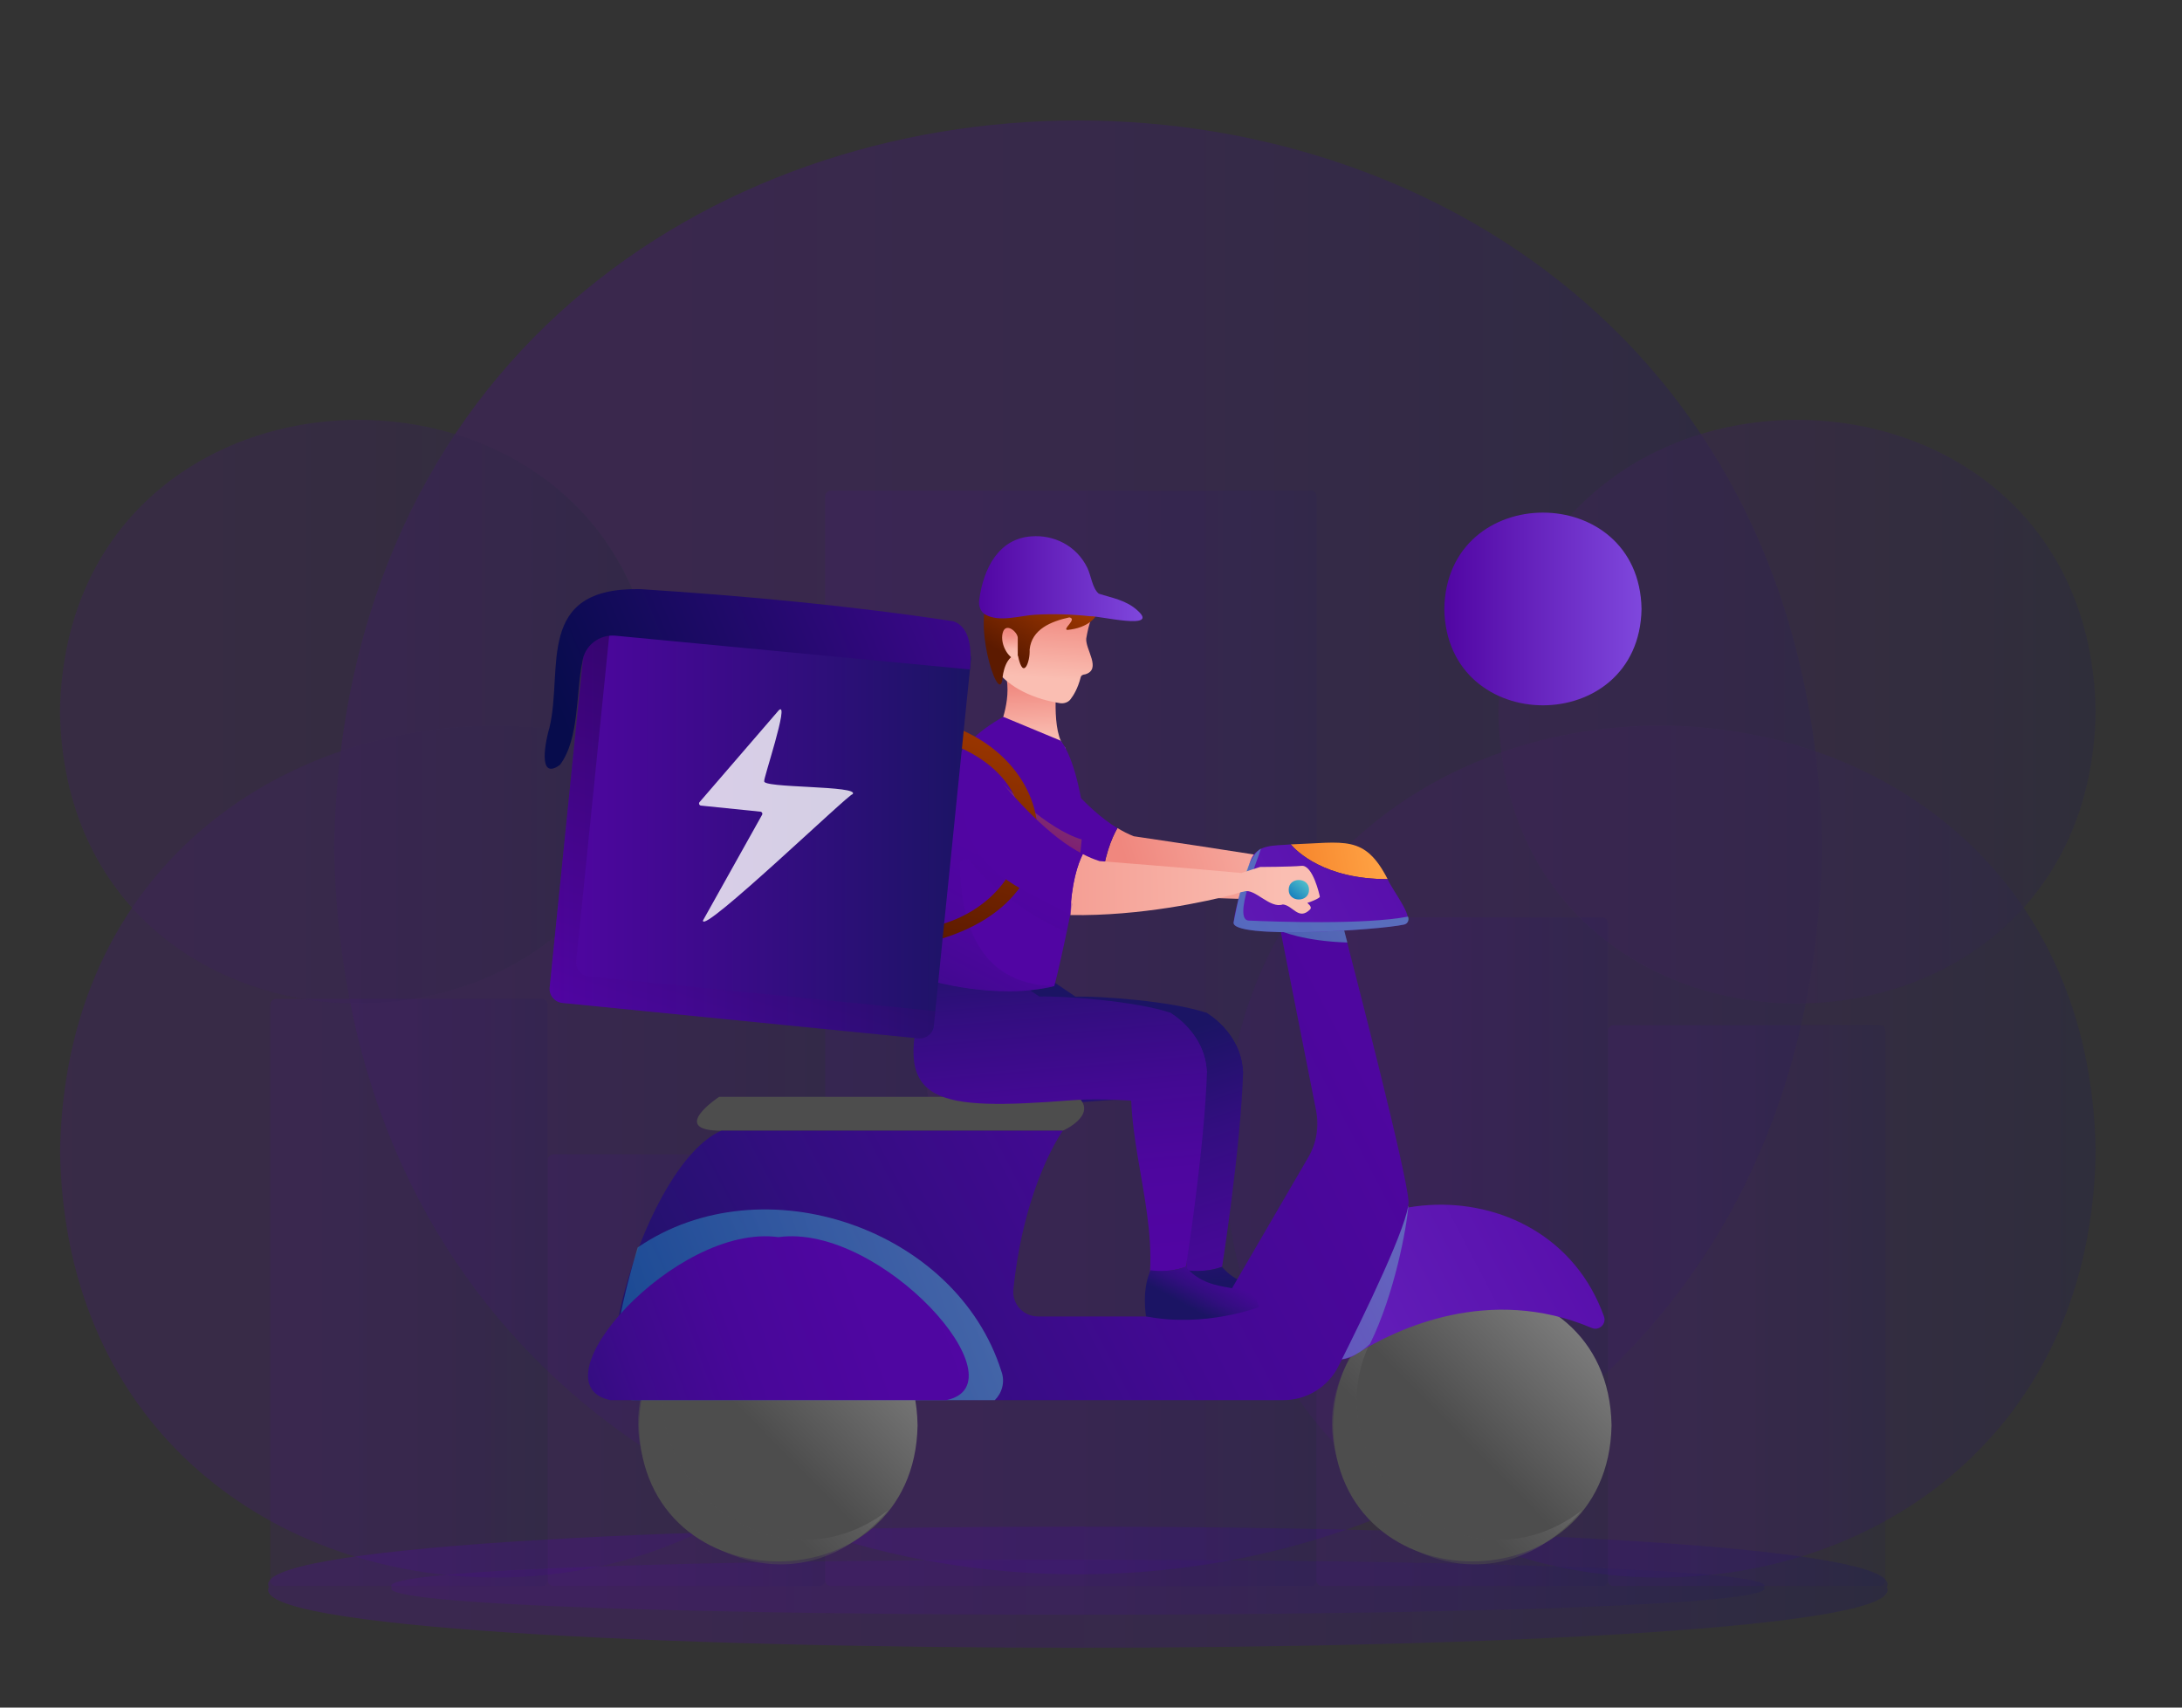 <?xml version="1.0" encoding="utf-8"?>
<!-- Generator: Adobe Illustrator 24.3.0, SVG Export Plug-In . SVG Version: 6.00 Build 0)  -->
<svg version="1.1" id="_x33_4" xmlns="http://www.w3.org/2000/svg" xmlns:xlink="http://www.w3.org/1999/xlink" x="0px" y="0px"
	 viewBox="0 0 2300 1800" style="enable-background:new 0 0 2300 1800;" xml:space="preserve">
<rect x="0" y="0" width="2300" height="1800" fill="#333333" stroke="none"/>
<style type="text/css">
	.st0{opacity:0.3;}
	.st1{opacity:0.8;fill:url(#SVGID_1_);}
	.st2{opacity:0.6;fill:url(#SVGID_2_);}
	.st3{opacity:0.6;fill:url(#SVGID_3_);}
	.st4{opacity:0.5;fill:url(#SVGID_4_);}
	.st5{opacity:0.5;fill:url(#SVGID_5_);}
	.st6{opacity:0.5;}
	.st7{opacity:0.5;fill:url(#SVGID_6_);}
	.st8{fill:url(#SVGID_7_);}
	.st9{opacity:0.1;fill:url(#SVGID_8_);}
	.st10{opacity:0.1;fill:url(#SVGID_9_);}
	.st11{opacity:0.1;fill:url(#SVGID_10_);}
	.st12{opacity:0.1;fill:url(#SVGID_11_);}
	.st13{opacity:0.1;fill:url(#SVGID_12_);}
	.st14{fill:url(#SVGID_13_);}
	.st15{fill:#5105A3;}
	.st16{fill:url(#SVGID_14_);}
	.st17{fill:url(#SVGID_15_);}
	.st18{fill:url(#SVGID_16_);}
	.st19{fill:url(#SVGID_17_);}
	.st20{fill:url(#SVGID_18_);}
	.st21{opacity:0.5;fill:url(#SVGID_19_);}
	.st22{fill:url(#SVGID_20_);}
	.st23{fill:#4D4D4D;}
	.st24{fill:url(#SVGID_21_);}
	.st25{fill:url(#SVGID_22_);}
	.st26{fill:url(#SVGID_23_);}
	.st27{opacity:0.5;fill:url(#SVGID_24_);}
	.st28{fill:url(#SVGID_25_);}
	.st29{fill:url(#SVGID_26_);}
	.st30{opacity:0.5;fill:url(#SVGID_27_);}
	.st31{opacity:0.5;fill:url(#SVGID_28_);}
	.st32{fill:url(#SVGID_29_);}
	.st33{opacity:0.5;fill:url(#SVGID_30_);}
	.st34{fill:url(#SVGID_31_);}
	.st35{fill:url(#SVGID_32_);}
	.st36{fill:url(#SVGID_33_);}
	.st37{fill:url(#SVGID_34_);}
	.st38{fill:url(#SVGID_35_);}
	.st39{fill:url(#SVGID_36_);}
	.st40{fill:url(#SVGID_37_);}
	.st41{opacity:0.5;fill:url(#SVGID_38_);}
	.st42{fill:url(#SVGID_39_);}
	.st43{fill:url(#SVGID_40_);}
	.st44{fill:url(#SVGID_41_);}
	.st45{fill:url(#SVGID_42_);}
	.st46{opacity:0.3;fill:url(#SVGID_43_);}
	.st47{opacity:0.3;fill:url(#SVGID_44_);}
	.st48{fill:url(#SVGID_45_);}
	.st49{opacity:0.3;fill:url(#SVGID_46_);}
	.st50{fill:url(#SVGID_47_);}
	.st51{fill:url(#SVGID_48_);}
	.st52{fill:url(#SVGID_49_);}
	.st53{opacity:0.3;fill:url(#SVGID_50_);}
	.st54{fill:url(#SVGID_51_);}
	.st55{opacity:0.8;fill:#FFFFFF;}
	.st56{fill:url(#SVGID_52_);}
</style>
<g>
	<g class="st0">
		<linearGradient id="SVGID_1_" gradientUnits="userSpaceOnUse" x1="352.113" y1="893.258" x2="1920.46" y2="893.258">
			<stop  offset="5.434346e-07" style="stop-color:#5105A3"/>
			<stop  offset="0.251" style="stop-color:#4E069F"/>
			<stop  offset="0.504" style="stop-color:#430993"/>
			<stop  offset="0.757" style="stop-color:#320E7F"/>
			<stop  offset="1" style="stop-color:#1B1464"/>
		</linearGradient>
		<path class="st1" d="M1920.5,893.3c-17.5,1021.8-1551,1021.6-1568.3,0C369.6-128.5,1903.1-128.4,1920.5,893.3z"/>
		<linearGradient id="SVGID_2_" gradientUnits="userSpaceOnUse" x1="63.255" y1="1213.887" x2="982.173" y2="1213.887">
			<stop  offset="5.434346e-07" style="stop-color:#5105A3"/>
			<stop  offset="0.251" style="stop-color:#4E069F"/>
			<stop  offset="0.504" style="stop-color:#430993"/>
			<stop  offset="0.757" style="stop-color:#320E7F"/>
			<stop  offset="1" style="stop-color:#1B1464"/>
		</linearGradient>
		<path class="st2" d="M982.2,1213.9c-10.3,598.7-908.8,598.6-918.9,0C73.5,615.2,972,615.3,982.2,1213.9z"/>
		<linearGradient id="SVGID_3_" gradientUnits="userSpaceOnUse" x1="1290.099" y1="1213.887" x2="2209.017" y2="1213.887">
			<stop  offset="5.434346e-07" style="stop-color:#5105A3"/>
			<stop  offset="0.251" style="stop-color:#4E069F"/>
			<stop  offset="0.504" style="stop-color:#430993"/>
			<stop  offset="0.757" style="stop-color:#320E7F"/>
			<stop  offset="1" style="stop-color:#1B1464"/>
		</linearGradient>
		<path class="st3" d="M1290.1,1213.9c10.3,598.7,908.8,598.6,918.9,0C2198.8,615.2,1300.3,615.3,1290.1,1213.9z"/>
		<linearGradient id="SVGID_4_" gradientUnits="userSpaceOnUse" x1="1579.435" y1="750.167" x2="2209.017" y2="750.167">
			<stop  offset="5.434346e-07" style="stop-color:#5105A3"/>
			<stop  offset="0.251" style="stop-color:#4E069F"/>
			<stop  offset="0.504" style="stop-color:#430993"/>
			<stop  offset="0.757" style="stop-color:#320E7F"/>
			<stop  offset="1" style="stop-color:#1B1464"/>
		</linearGradient>
		<path class="st4" d="M1579.4,750.2c7,410.2,622.6,410.1,629.6,0C2202,340,1586.4,340.1,1579.4,750.2z"/>
		<linearGradient id="SVGID_5_" gradientUnits="userSpaceOnUse" x1="63.255" y1="750.167" x2="692.837" y2="750.167">
			<stop  offset="5.434346e-07" style="stop-color:#5105A3"/>
			<stop  offset="0.251" style="stop-color:#4E069F"/>
			<stop  offset="0.504" style="stop-color:#430993"/>
			<stop  offset="0.757" style="stop-color:#320E7F"/>
			<stop  offset="1" style="stop-color:#1B1464"/>
		</linearGradient>
		<path class="st5" d="M692.8,750.2c-7,410.2-622.6,410.1-629.6,0C70.3,340,685.9,340.1,692.8,750.2z"/>
	</g>
	<g class="st6">
		<linearGradient id="SVGID_6_" gradientUnits="userSpaceOnUse" x1="282.601" y1="1673.048" x2="1989.67" y2="1673.048">
			<stop  offset="5.434346e-07" style="stop-color:#5105A3"/>
			<stop  offset="0.251" style="stop-color:#4E069F"/>
			<stop  offset="0.504" style="stop-color:#430993"/>
			<stop  offset="0.757" style="stop-color:#320E7F"/>
			<stop  offset="1" style="stop-color:#1B1464"/>
		</linearGradient>
		<path class="st7" d="M1988.9,1673.1c42.9,85.1-1748.5,85.1-1705.5,0C240.5,1588,2031.9,1588,1988.9,1673.1z"/>
		<g class="st6">
			<linearGradient id="SVGID_7_" gradientUnits="userSpaceOnUse" x1="412.345" y1="1673.049" x2="1859.927" y2="1673.049">
				<stop  offset="5.434346e-07" style="stop-color:#5105A3"/>
				<stop  offset="0.251" style="stop-color:#4E069F"/>
				<stop  offset="0.504" style="stop-color:#430993"/>
				<stop  offset="0.757" style="stop-color:#320E7F"/>
				<stop  offset="1" style="stop-color:#1B1464"/>
			</linearGradient>
			<path class="st8" d="M1859.2,1673.1c37.7,38.7-1484,38.7-1446.2,0C375.4,1634.4,1897,1634.4,1859.2,1673.1z"/>
		</g>
	</g>
</g>
<g>
	<linearGradient id="SVGID_8_" gradientUnits="userSpaceOnUse" x1="284.915" y1="1362.464" x2="577.357" y2="1362.464">
		<stop  offset="5.434346e-07" style="stop-color:#5105A3"/>
		<stop  offset="0.251" style="stop-color:#4E069F"/>
		<stop  offset="0.504" style="stop-color:#430993"/>
		<stop  offset="0.757" style="stop-color:#320E7F"/>
		<stop  offset="1" style="stop-color:#1B1464"/>
	</linearGradient>
	<path class="st9" d="M571.3,1053H290.9c-3.3,0-6,2.7-6,6v606.9c0,3.3,2.7,6,6,6h280.4c3.3,0,6-2.7,6-6V1059
		C577.4,1055.7,574.7,1053,571.3,1053z"/>
	<linearGradient id="SVGID_9_" gradientUnits="userSpaceOnUse" x1="577.357" y1="1444.389" x2="869.799" y2="1444.389">
		<stop  offset="5.434346e-07" style="stop-color:#5105A3"/>
		<stop  offset="0.251" style="stop-color:#4E069F"/>
		<stop  offset="0.504" style="stop-color:#430993"/>
		<stop  offset="0.757" style="stop-color:#320E7F"/>
		<stop  offset="1" style="stop-color:#1B1464"/>
	</linearGradient>
	<path class="st10" d="M863.8,1216.8H583.4c-3.3,0-6,2.7-6,6v443.1c0,3.3,2.7,6,6,6h280.4c3.3,0,6-2.7,6-6v-443.1
		C869.8,1219.5,867.1,1216.8,863.8,1216.8z"/>
	<linearGradient id="SVGID_10_" gradientUnits="userSpaceOnUse" x1="869.799" y1="1094.592" x2="1387.866" y2="1094.592">
		<stop  offset="5.434346e-07" style="stop-color:#5105A3"/>
		<stop  offset="0.251" style="stop-color:#4E069F"/>
		<stop  offset="0.504" style="stop-color:#430993"/>
		<stop  offset="0.757" style="stop-color:#320E7F"/>
		<stop  offset="1" style="stop-color:#1B1464"/>
	</linearGradient>
	<path class="st11" d="M1381.8,517.2h-506c-3.3,0-6,2.7-6,6v1142.7c0,3.3,2.7,6,6,6h506c3.3,0,6-2.7,6-6V523.3
		C1387.9,519.9,1385.2,517.2,1381.8,517.2z"/>
	<linearGradient id="SVGID_11_" gradientUnits="userSpaceOnUse" x1="1387.587" y1="1319.553" x2="1694.915" y2="1319.553">
		<stop  offset="5.434346e-07" style="stop-color:#5105A3"/>
		<stop  offset="0.251" style="stop-color:#4E069F"/>
		<stop  offset="0.504" style="stop-color:#430993"/>
		<stop  offset="0.757" style="stop-color:#320E7F"/>
		<stop  offset="1" style="stop-color:#1B1464"/>
	</linearGradient>
	<path class="st12" d="M1688.9,967.1h-295.3c-3.3,0-6,2.7-6,6v692.8c0,3.3,2.7,6,6,6h295.3c3.3,0,6-2.7,6-6V973.2
		C1694.9,969.8,1692.2,967.1,1688.9,967.1z"/>
	<linearGradient id="SVGID_12_" gradientUnits="userSpaceOnUse" x1="1694.915" y1="1376.323" x2="1987.357" y2="1376.323">
		<stop  offset="5.434346e-07" style="stop-color:#5105A3"/>
		<stop  offset="0.251" style="stop-color:#4E069F"/>
		<stop  offset="0.504" style="stop-color:#430993"/>
		<stop  offset="0.757" style="stop-color:#320E7F"/>
		<stop  offset="1" style="stop-color:#1B1464"/>
	</linearGradient>
	<path class="st13" d="M1981.3,1080.7h-280.4c-3.3,0-6,2.7-6,6v579.2c0,3.3,2.7,6,6,6h280.4c3.3,0,6-2.7,6-6v-579.2
		C1987.4,1083.4,1984.7,1080.7,1981.3,1080.7z"/>
</g>
<linearGradient id="SVGID_13_" gradientUnits="userSpaceOnUse" x1="1194.359" y1="932.936" x2="1402.802" y2="867.728">
	<stop  offset="0" style="stop-color:#F0877E"/>
	<stop  offset="1" style="stop-color:#FABEB2"/>
</linearGradient>
<path class="st14" d="M1366.7,908.2c-51.5-9.1-171.7-26.7-171.7-26.7c-5.8-2.3-11.5-5.2-17.1-8.6c-6,10.3-14.3,30-17.6,63.2
	c10.9,9.2,25.6,8.1,39.3,7.9c55.1-0.8,109.9,7.8,164.9,0.8C1361.1,932.5,1362.9,920.3,1366.7,908.2z"/>
<path class="st15" d="M1085.4,775.7c-29.7,1.8-39.1,53.3-17.3,87.4c19.6,35.1,60.4,51.3,92.1,73.1c3.3-33.3,11.6-52.9,17.6-63.2
	C1142.8,851.7,1112,810.9,1085.4,775.7z"/>
<linearGradient id="SVGID_14_" gradientUnits="userSpaceOnUse" x1="5506.703" y1="719.458" x2="5509.799" y2="779.531" gradientTransform="matrix(1 0 0 1 -4422.22 0)">
	<stop  offset="0" style="stop-color:#F0877E"/>
	<stop  offset="1" style="stop-color:#FABEB2"/>
</linearGradient>
<path class="st16" d="M1114.3,715.2c0,0-7.3,57.8,9,73.6c0,0-36.9,34.6-71.4-18.2c0,0,15.2-31,8.3-59.4L1114.3,715.2z"/>
<g>
	<linearGradient id="SVGID_15_" gradientUnits="userSpaceOnUse" x1="1282.837" y1="1529.742" x2="1146.961" y2="1119.621">
		<stop  offset="5.434346e-07" style="stop-color:#5105A3"/>
		<stop  offset="0.251" style="stop-color:#4E069F"/>
		<stop  offset="0.504" style="stop-color:#430993"/>
		<stop  offset="0.757" style="stop-color:#320E7F"/>
		<stop  offset="1" style="stop-color:#1B1464"/>
	</linearGradient>
	<path class="st17" d="M1261.5,1168.7c1.8-4.8-13.6-7.2-30.8-8.5c-43.8-2.6-53.8-1-89.3,1.5c-47.6,2.3-114.4,7.4-151.6-28.3
		c-18.5-26.3,23.8-100.9,23.8-100.9l53.6-26.8l7.5,9.7l2.9-2.8c7.3,4.9,47.9,32.4,56,38c25.2-0.9,102.1,4.8,137.6,16.9
		c1.2,0.7,36.8,21.1,38.9,61.8l-49.4,41.9C1261.2,1169.5,1261.5,1168.7,1261.5,1168.7z"/>
	<linearGradient id="SVGID_16_" gradientUnits="userSpaceOnUse" x1="1369.494" y1="1500.315" x2="1233.908" y2="1091.067">
		<stop  offset="5.434346e-07" style="stop-color:#5105A3"/>
		<stop  offset="0.251" style="stop-color:#4E069F"/>
		<stop  offset="0.504" style="stop-color:#430993"/>
		<stop  offset="0.757" style="stop-color:#320E7F"/>
		<stop  offset="1" style="stop-color:#1B1464"/>
	</linearGradient>
	<path class="st18" d="M1310.4,1128.9c-2.6,82.3-22.5,209-22.3,206.5c-20.2,6.8-37.8,5.1-37.8,5.1c4.7-80.1-34.1-161.4-14.5-240.1
		c0,0,18.1-16.9,35.4-33.1c1.2,0.7,36.8,21.1,38.9,61.8L1310.4,1128.9z"/>
	<linearGradient id="SVGID_17_" gradientUnits="userSpaceOnUse" x1="1271.1" y1="1060.595" x2="1302.219" y2="1350.621">
		<stop  offset="5.434346e-07" style="stop-color:#5105A3"/>
		<stop  offset="0.251" style="stop-color:#4E069F"/>
		<stop  offset="0.504" style="stop-color:#430993"/>
		<stop  offset="0.757" style="stop-color:#320E7F"/>
		<stop  offset="1" style="stop-color:#1B1464"/>
	</linearGradient>
	<path class="st19" d="M1251,1339c0,0,19.2,3.1,37.1-3.6c28.3,33.5,72.2,11.8,77.1,42.4c0,0-57,22.1-119,9.8
		C1246.3,1387.5,1241.1,1360.6,1251,1339z"/>
</g>
<g>
	<linearGradient id="SVGID_18_" gradientUnits="userSpaceOnUse" x1="1799.402" y1="1257.799" x2="1539.62" y2="1514.559">
		<stop  offset="0" style="stop-color:#B3B3B3"/>
		<stop  offset="1" style="stop-color:#4D4D4D"/>
	</linearGradient>
	<path class="st20" d="M1698.7,1502.4c-3.3,191.3-290.4,191.3-293.6,0C1408.3,1311.2,1695.4,1311.2,1698.7,1502.4z"/>
	<linearGradient id="SVGID_19_" gradientUnits="userSpaceOnUse" x1="1645.403" y1="1410.043" x2="1500.819" y2="1552.945">
		<stop  offset="0" style="stop-color:#B3B3B3"/>
		<stop  offset="1" style="stop-color:#4D4D4D"/>
	</linearGradient>
	<path class="st21" d="M1667.8,1591.8c-140.4,164.5-372.5-63.6-206-204.2C1357.1,1522.1,1533.8,1695,1667.8,1591.8z"/>
</g>
<linearGradient id="SVGID_20_" gradientUnits="userSpaceOnUse" x1="1205.106" y1="945.49" x2="1456.93" y2="900.252">
	<stop  offset="0" style="stop-color:#E75100"/>
	<stop  offset="1" style="stop-color:#FFA345"/>
</linearGradient>
<path class="st22" d="M1462.7,926.7c-66.7,0.3-96.1-29.6-102.1-36.6C1417.3,888.2,1438.3,879.4,1462.7,926.7z"/>
<path class="st23" d="M1120.3,1191.9c0,0,37.1-16.3,16-35.7H758c0,0-54.1,35.7,2.4,35.7H1120.3z"/>
<g>
	<linearGradient id="SVGID_21_" gradientUnits="userSpaceOnUse" x1="1822.278" y1="1206.973" x2="779.437" y2="1752.145">
		<stop  offset="2.663895e-07" style="stop-color:#5105A3"/>
		<stop  offset="1" style="stop-color:#7F47DD"/>
	</linearGradient>
	<path class="st24" d="M1677.8,1399.8c-108.2-45.8-205.9,1.2-246.8,26.6c-26.7,20.1-67.7-7.7-93.2-17
		c38.6-173.9,292.6-189.8,352.9-21.8C1693.6,1395.6,1685.6,1403.2,1677.8,1399.8z"/>
</g>
<g class="st6">
	<linearGradient id="SVGID_22_" gradientUnits="userSpaceOnUse" x1="1612.238" y1="1259.523" x2="988.934" y2="1585.371">
		<stop  offset="0" style="stop-color:#6DDDD0"/>
		<stop  offset="1" style="stop-color:#5105A3"/>
	</linearGradient>
	<path class="st25" d="M1484.5,1271.3c-1.6,21.7-14.2,92-40.4,145.3c-36.1,34.6-68.9,7-106.3-7.1
		C1358.4,1334.7,1400.6,1273.1,1484.5,1271.3z"/>
</g>
<linearGradient id="SVGID_23_" gradientUnits="userSpaceOnUse" x1="1708.77" y1="997.095" x2="671.538" y2="1539.335">
	<stop  offset="5.434346e-07" style="stop-color:#5105A3"/>
	<stop  offset="0.251" style="stop-color:#4E069F"/>
	<stop  offset="0.504" style="stop-color:#430993"/>
	<stop  offset="0.757" style="stop-color:#320E7F"/>
	<stop  offset="1" style="stop-color:#1B1464"/>
</linearGradient>
<path class="st26" d="M1410.7,1440.4c-10.9,21.7-33.3,35.5-57.8,35.5H669.6c-59.9,0,10.5-249.1,90.7-284h360
	c0,0-40.6,55.6-52.1,167.3c-1.6,15.2,10.4,28.5,25.9,28.5h162.3c15.4,0,29.7-8.2,37.4-21.4l85.3-146.5c8.6-14.8,11.5-32.2,8.2-49
	c-2.1-10.2-40.8-206.5-41.6-210.4h65.8c18.7,72.3,71.4,276,73.2,305.9C1485.7,1288.1,1437.8,1386.6,1410.7,1440.4z"/>
<linearGradient id="SVGID_24_" gradientUnits="userSpaceOnUse" x1="1480.146" y1="937.532" x2="1079.389" y2="1147.038">
	<stop  offset="0" style="stop-color:#6DDDD0"/>
	<stop  offset="1" style="stop-color:#0068B9"/>
</linearGradient>
<path class="st27" d="M1420.2,993.5c-45.8-1.3-70.2-12.1-70.2-12.1l39.2-20.9h22.5C1411.6,960.5,1414.9,973.2,1420.2,993.5z"/>
<linearGradient id="SVGID_25_" gradientUnits="userSpaceOnUse" x1="1619.285" y1="822.57" x2="578.063" y2="1366.896">
	<stop  offset="0" style="stop-color:#5105A3"/>
	<stop  offset="1" style="stop-color:#7F47DD"/>
</linearGradient>
<path class="st28" d="M1480.1,974.6c-27.1,6-182.2,15.8-179.8-2.3c2.1-18.1,11.6-47.4,17.7-64.7c6.5-18.3,25.4-15.9,42.5-17.5
	c6,7,35.5,36.8,102.1,36.6C1468.9,940.6,1494,970.9,1480.1,974.6z"/>
<g>
	<linearGradient id="SVGID_26_" gradientUnits="userSpaceOnUse" x1="1067.968" y1="1257.799" x2="808.186" y2="1514.56">
		<stop  offset="0" style="stop-color:#B3B3B3"/>
		<stop  offset="1" style="stop-color:#4D4D4D"/>
	</linearGradient>
	<path class="st29" d="M967.2,1502.4c-3.3,191.3-290.4,191.3-293.6,0C676.9,1311.2,964,1311.2,967.2,1502.4z"/>
	<linearGradient id="SVGID_27_" gradientUnits="userSpaceOnUse" x1="913.969" y1="1410.043" x2="769.385" y2="1552.945">
		<stop  offset="0" style="stop-color:#B3B3B3"/>
		<stop  offset="1" style="stop-color:#4D4D4D"/>
	</linearGradient>
	<path class="st30" d="M936.4,1591.8c-140.4,164.5-372.5-63.6-206-204.2C625.7,1522.1,802.3,1695,936.4,1591.8z"/>
</g>
<linearGradient id="SVGID_28_" gradientUnits="userSpaceOnUse" x1="1199.331" y1="1269.295" x2="539.436" y2="1507.59">
	<stop  offset="0" style="stop-color:#6DDDD0"/>
	<stop  offset="1" style="stop-color:#0068B9"/>
</linearGradient>
<path class="st31" d="M1048.6,1475.9h-379c-43.6,3.3-11.2-114.1,2.5-160.9c132.5-90.6,336.4-19.5,383.5,130.7
	C1059.6,1456.9,1056.2,1468.4,1048.6,1475.9z"/>
<linearGradient id="SVGID_29_" gradientUnits="userSpaceOnUse" x1="1170.505" y1="1288.775" x2="518.459" y2="1524.236">
	<stop  offset="0" style="stop-color:#5105A3"/>
	<stop  offset="0.392" style="stop-color:#4F06A1"/>
	<stop  offset="0.596" style="stop-color:#480799"/>
	<stop  offset="0.757" style="stop-color:#3D0B8B"/>
	<stop  offset="0.894" style="stop-color:#2D0F79"/>
	<stop  offset="1" style="stop-color:#1B1464"/>
</linearGradient>
<path class="st32" d="M997.5,1475.9H643.4c-82.3-16.9,68.6-186.7,177.1-171.8C928.4,1289.1,1080,1458.8,997.5,1475.9z"/>
<linearGradient id="SVGID_30_" gradientUnits="userSpaceOnUse" x1="1618.018" y1="823.174" x2="580.936" y2="1365.335">
	<stop  offset="0" style="stop-color:#6DDDD0"/>
	<stop  offset="1" style="stop-color:#0068B9"/>
</linearGradient>
<path class="st33" d="M1480.1,974.6c-27.1,6-182.2,15.8-179.8-2.3c4.4-19.4,11.4-67.1,28.9-77.8c-2.8,10.1-30.7,76-12.6,75.9
	c26.7,1.2,122.3,4.6,167.6-4.2C1485.8,969.7,1483.9,973.7,1480.1,974.6z"/>
<linearGradient id="SVGID_31_" gradientUnits="userSpaceOnUse" x1="1253.412" y1="1138.045" x2="1248.823" y2="1130.73">
	<stop  offset="0" style="stop-color:#E7659D"/>
	<stop  offset="1" style="stop-color:#6300B9"/>
</linearGradient>
<path class="st34" d="M1249.5,1135.1c0.1-2,0.1-4-0.1-6l0.3-0.3C1249.7,1130.9,1249.6,1133,1249.5,1135.1z"/>
<g>
	<linearGradient id="SVGID_32_" gradientUnits="userSpaceOnUse" x1="1136.123" y1="1333.384" x2="1104.595" y2="974.955">
		<stop  offset="5.434346e-07" style="stop-color:#5105A3"/>
		<stop  offset="0.251" style="stop-color:#4E069F"/>
		<stop  offset="0.504" style="stop-color:#430993"/>
		<stop  offset="0.757" style="stop-color:#320E7F"/>
		<stop  offset="1" style="stop-color:#1B1464"/>
	</linearGradient>
	<path class="st35" d="M1223.4,1168.7c1.8-4.8-13.6-7.2-30.8-8.5c-43.8-2.6-53.8-1-89.3,1.5c-129.3,8.3-165.7-5.8-124-128.4
		l49.8-27.7l7.5,9.7l2.9-2.8c7.3,4.9,47.9,32.4,56,38c25.2-0.9,102.1,4.8,137.6,16.9c1.2,0.7,36.8,21.1,38.9,61.8l-49.4,41.9
		C1223.1,1169.5,1223.4,1168.7,1223.4,1168.7z"/>
	<linearGradient id="SVGID_33_" gradientUnits="userSpaceOnUse" x1="1247.868" y1="1323.432" x2="1216.365" y2="965.3">
		<stop  offset="5.434346e-07" style="stop-color:#5105A3"/>
		<stop  offset="0.251" style="stop-color:#4E069F"/>
		<stop  offset="0.504" style="stop-color:#430993"/>
		<stop  offset="0.757" style="stop-color:#320E7F"/>
		<stop  offset="1" style="stop-color:#1B1464"/>
	</linearGradient>
	<path class="st36" d="M1272.3,1128.9c-2.6,82.3-22.5,209-22.3,206.5c-20.2,6.8-37.8,5.1-37.8,5.1c4.7-80.1-34.1-161.4-14.5-240.1
		c0,0,18.1-16.9,35.4-33.1c1.2,0.7,36.8,21.1,38.9,61.8L1272.3,1128.9z"/>
	
		<linearGradient id="SVGID_34_" gradientUnits="userSpaceOnUse" x1="5012.174" y1="1309.41" x2="4973.194" y2="1380.374" gradientTransform="matrix(1 0 0 1 -3715.355 0)">
		<stop  offset="5.434346e-07" style="stop-color:#5105A3"/>
		<stop  offset="0.251" style="stop-color:#4E069F"/>
		<stop  offset="0.504" style="stop-color:#430993"/>
		<stop  offset="0.757" style="stop-color:#320E7F"/>
		<stop  offset="1" style="stop-color:#1B1464"/>
	</linearGradient>
	<path class="st37" d="M1212.8,1339c0,0,19.2,3.1,37.1-3.6c28.3,33.5,72.2,11.8,77.1,42.4c0,0-57,22.1-119,9.8
		C1208.1,1387.5,1203,1360.6,1212.8,1339z"/>
</g>
<path class="st15" d="M1140.2,884.9c-2.2,37.6-22.1,129.8-28.9,154.6c-61.7,15.1-132-6.3-132-6.3c35.1-123.7-33.8-214.5,78.2-277.6
	l60.4,25.1c0,0,12.9,12.8,21.9,62.6C1141.8,853.8,1141.6,868.3,1140.2,884.9z"/>
<g>
	
		<linearGradient id="SVGID_35_" gradientUnits="userSpaceOnUse" x1="1186.021" y1="650.807" x2="1190.266" y2="733.156" gradientTransform="matrix(0.993 0.122 -0.109 0.892 -5.721 -84.81)">
		<stop  offset="0" style="stop-color:#F0877E"/>
		<stop  offset="1" style="stop-color:#FABEB2"/>
	</linearGradient>
	<path class="st38" d="M1047.4,642.5c0,0-11.3,43.9,0.9,61.5c11.5,16.5,33.8,31.5,68.8,37.2c4.3,0.7,8.7-0.8,11.1-3.8
		c3.4-4.3,7.9-11.7,10.9-23.3c0.6-2.4,2.4-3,4.9-3.3c17.5-5.3-0.1-26.3,1-37.8c1-5.8,3-16,5.9-22
		C1155.2,642.3,1080.3,608.5,1047.4,642.5z"/>
	<linearGradient id="SVGID_36_" gradientUnits="userSpaceOnUse" x1="1067.643" y1="694.374" x2="1124.73" y2="593.175">
		<stop  offset="0" style="stop-color:#5C1A00"/>
		<stop  offset="1" style="stop-color:#B94300"/>
	</linearGradient>
	<path class="st39" d="M1069.5,690.3c1.6-0.7,3.5,0.2,3.8,1.9c5.3,25.4,12.7,5.1,12-7.4c2.1-21.5,22.6-29.8,41.9-34
		c8.9,1.7-8.2,12.8-1.9,13.2c42.5-4.1,46.1-44.8,1.2-50.4c-28.3-6.8-58.1-4.3-82.1,12.2c-20.4,26.9,7,114.5,11.9,92.1
		C1056.7,716,1057.5,695.7,1069.5,690.3z"/>
	<g>
		<linearGradient id="SVGID_37_" gradientUnits="userSpaceOnUse" x1="1064.164" y1="665.419" x2="1065.359" y2="688.597">
			<stop  offset="0" style="stop-color:#F0877E"/>
			<stop  offset="1" style="stop-color:#FABEB2"/>
		</linearGradient>
		<path class="st40" d="M1072.8,672.3c-0.2-6.1-11.8-15.9-15.4-6.6c-4.1,10.7,4.1,28.6,15.4,30.5V672.3z"/>
		<linearGradient id="SVGID_38_" gradientUnits="userSpaceOnUse" x1="1065.352" y1="669.553" x2="1066.115" y2="684.346">
			<stop  offset="0" style="stop-color:#F0877E"/>
			<stop  offset="1" style="stop-color:#FABEB2"/>
		</linearGradient>
		<path class="st41" d="M1070.7,672.1c-14.7-16.9-12.9,16.1,0,17.1V672.1z"/>
	</g>
</g>
<linearGradient id="SVGID_39_" gradientUnits="userSpaceOnUse" x1="1031.949" y1="609.961" x2="1204.313" y2="609.961">
	<stop  offset="6.819570e-07" style="stop-color:#5105A3"/>
	<stop  offset="1" style="stop-color:#7F47DD"/>
</linearGradient>
<path class="st42" d="M1087,565.4c-33.7,2.3-50.5,32.9-54.9,67.6c-0.8,6,1.8,12.1,6.5,14.8c14.6,8.5,36.9,1.1,52.5,0.2
	c19.3-1.1,38.7-0.5,58,1.6c8.3-0.8,74,15.4,50-6c-11.9-11-26.7-13.2-40.9-17.8c-6.8-5.6-8.1-19-12-27.1
	C1134.6,574.7,1110.3,563.5,1087,565.4z"/>
<linearGradient id="SVGID_40_" gradientUnits="userSpaceOnUse" x1="956.538" y1="934.765" x2="1354.189" y2="929.747">
	<stop  offset="0" style="stop-color:#F0877E"/>
	<stop  offset="1" style="stop-color:#FABEB2"/>
</linearGradient>
<path class="st43" d="M1159,907.7c0,0,91.6,7.1,149.7,12.6c6,12.2,7,6.4,3,19.4c-4.3,0.8-8.3,2-11.9,3.3
	c-27.1,7-96.8,22.8-171.6,21.6c1-33.4,7.9-53.6,13.2-64.3C1147.1,903.3,1153,905.8,1159,907.7z"/>
<linearGradient id="SVGID_41_" gradientUnits="userSpaceOnUse" x1="1304.912" y1="920.717" x2="1319.706" y2="920.458">
	<stop  offset="0" style="stop-color:#F0877E"/>
	<stop  offset="1" style="stop-color:#FABEB2"/>
</linearGradient>
<path class="st44" d="M1316.6,921c-2.6-0.2-5.2-0.5-7.9-0.7c0,0,0,0,0-0.1C1308.7,920.2,1312.2,920.5,1316.6,921z"/>
<linearGradient id="SVGID_42_" gradientUnits="userSpaceOnUse" x1="1314.864" y1="922.155" x2="1336.555" y2="921.776">
	<stop  offset="0" style="stop-color:#F0877E"/>
	<stop  offset="1" style="stop-color:#FABEB2"/>
</linearGradient>
<path class="st45" d="M1331.9,922.6c-0.7-0.1-6.1-0.6-11.6-1.2C1324.5,921.8,1328.3,922.1,1331.9,922.6z"/>
<linearGradient id="SVGID_43_" gradientUnits="userSpaceOnUse" x1="1110.447" y1="844.746" x2="1005.954" y2="1046.991">
	<stop  offset="0" style="stop-color:#5105A3"/>
	<stop  offset="0.361" style="stop-color:#4F06A1"/>
	<stop  offset="0.573" style="stop-color:#480898"/>
	<stop  offset="0.747" style="stop-color:#3C0B8A"/>
	<stop  offset="0.898" style="stop-color:#2B1076"/>
	<stop  offset="1" style="stop-color:#1B1464"/>
</linearGradient>
<path class="st46" d="M1011.8,911.8c1,54.7,16.4,126.2,99.5,127.6c-61.7,15.1-132-6.3-132-6.3c16-66.3,13.2-87,10.7-122.5
	c21.8-37.8,17.2-101.1,52.3-101.2c21.5,35.6,66.9,103.4,88,143.6c-1.9,10.3-3.9,20.4-5.9,29.7c-24.9-10.1-75.5-40.6-101.4-74.8
	C1019.3,903.3,1011.7,905.9,1011.8,911.8z"/>
<linearGradient id="SVGID_44_" gradientUnits="userSpaceOnUse" x1="1105.259" y1="850.896" x2="1086.059" y2="888.058">
	<stop  offset="0" style="stop-color:#E79700"/>
	<stop  offset="1" style="stop-color:#E74700"/>
</linearGradient>
<path class="st47" d="M1140.2,884.9c-0.6,7.4-1.5,15.3-2.6,23.4c-4.3,1.6-7.3,2.7-7.3,2.7l-73.9-85.3
	C1058.3,827.6,1103,873.9,1140.2,884.9z"/>
<linearGradient id="SVGID_45_" gradientUnits="userSpaceOnUse" x1="956.624" y1="943.147" x2="1354.296" y2="938.129">
	<stop  offset="0" style="stop-color:#F0877E"/>
	<stop  offset="1" style="stop-color:#FABEB2"/>
</linearGradient>
<path class="st48" d="M1328.2,913.9c0,0,32-0.1,43.8-1.2c11.8-1.1,19,30.9,19.2,32.5c0.3,1.6-11.3,6.2-12.8,6.4
	c-1.5,0.2,5.4,3.6,2.6,7c-12.2,12.2-18-4.2-28.8-5.2c-13.6,4.8-29.6-17.3-40.6-13.7l-3-19.5L1328.2,913.9z"/>
<linearGradient id="SVGID_46_" gradientUnits="userSpaceOnUse" x1="1647.771" y1="-112.686" x2="1665.397" y2="-139.698" gradientTransform="matrix(0.152 0.988 -0.988 0.152 990.945 -681.017)">
	<stop  offset="0" style="stop-color:#F0877E"/>
	<stop  offset="1" style="stop-color:#FABEB2"/>
</linearGradient>
<path class="st49" d="M1381.9,943.9c0,0-7.9,4.2-9.3,3.5c-1.4-0.7-6.8-15-7-15.9C1365.5,930.5,1376.4,925.2,1381.9,943.9z"/>
<linearGradient id="SVGID_47_" gradientUnits="userSpaceOnUse" x1="1383.491" y1="920.771" x2="1356.571" y2="952.797">
	<stop  offset="0" style="stop-color:#6DDDD0"/>
	<stop  offset="1" style="stop-color:#0068B9"/>
</linearGradient>
<path class="st50" d="M1379.8,937.9c0.2,13.7-21.6,13.7-21.4,0C1358.2,924.2,1380,924.2,1379.8,937.9z"/>
<linearGradient id="SVGID_48_" gradientUnits="userSpaceOnUse" x1="981.136" y1="993.552" x2="1069.265" y2="666.832">
	<stop  offset="0" style="stop-color:#5C1A00"/>
	<stop  offset="1" style="stop-color:#B94300"/>
</linearGradient>
<path class="st51" d="M963.2,755.6c164.2,22,193.3,223.7-28.9,245v-20.5c152.6,11.8,216.8-176,21.7-208.2L963.2,755.6z"/>
<path class="st15" d="M1042.3,809.5c-29.6,3.8-35.3,55.9-11.2,88.4c22,33.7,63.8,47,97,66.7c1-33.4,7.9-53.6,13.2-64.3
	C1104.9,881.5,1071.2,842.9,1042.3,809.5z"/>
<linearGradient id="SVGID_49_" gradientUnits="userSpaceOnUse" x1="579.327" y1="868.268" x2="1023.452" y2="868.268">
	<stop  offset="6.766293e-07" style="stop-color:#5105A3"/>
	<stop  offset="1" style="stop-color:#1B1464"/>
</linearGradient>
<path class="st52" d="M1023.4,695.6l-39.1,385.6c-0.8,8.2-8.2,14.1-16.4,13.3l-375.1-37.3c-8.2-0.8-14.2-8.1-13.4-16.3l39.1-385.6
	c0.8-8.2,8.2-14.1,16.4-13.3L774,655.9l236,23.5C1018.2,680.2,1024.2,687.5,1023.4,695.6z"/>
<linearGradient id="SVGID_50_" gradientUnits="userSpaceOnUse" x1="851.785" y1="708.751" x2="727.374" y2="1100.28">
	<stop  offset="1.331947e-07" style="stop-color:#000000"/>
	<stop  offset="1" style="stop-color:#5105A3"/>
</linearGradient>
<path class="st53" d="M985.9,1065.8c-0.9,11.6-1.2,30.4-18,28.7c0,0-375.1-37.3-375.1-37.3c-8.2-0.8-14.2-8.1-13.4-16.3l39.1-385.6
	c1.3-13.4,15.8-14.7,26.4-12.3l-37.5,370.1c-0.8,8.2,5.2,15.5,13.4,16.3L985.9,1065.8z"/>
<linearGradient id="SVGID_51_" gradientUnits="userSpaceOnUse" x1="581.281" y1="769.531" x2="1159.761" y2="525.368">
	<stop  offset="2.290557e-02" style="stop-color:#070C4C"/>
	<stop  offset="1" style="stop-color:#5105A3"/>
</linearGradient>
<path class="st54" d="M1022.4,705.7c0,0-278.4-26.5-373.6-35.6c-17.3-1.6-32.8,10.6-35,27.7c-6.9,32.1-2.8,80.9-23.6,108.5
	c-24.5,17.7-14.7-27.3-11-39.4c14.8-62.1-15.9-148,95.7-145.9c110.2,7.1,221.3,17.4,330.1,33.9C1015,658.5,1026,669.5,1022.4,705.7z
	"/>
<path class="st55" d="M820.9,748.7l-83.5,96.8c-1.2,1.4-0.3,3.5,1.5,3.7l62.7,6.4c1.6,0.2,2.5,1.9,1.7,3.3L741,970.3
	c-1.9,16.2,155.9-135.6,157.6-133c9.5-9.6-98.2-6.2-92.9-14.2C803.3,824.9,833,737.2,820.9,748.7z"/>
<linearGradient id="SVGID_52_" gradientUnits="userSpaceOnUse" x1="1522.4" y1="641.941" x2="1730.307" y2="641.941">
	<stop  offset="2.663895e-07" style="stop-color:#5105A3"/>
	<stop  offset="1" style="stop-color:#7F47DD"/>
</linearGradient>
<path class="st56" d="M1730.3,641.9c-2.3,135.5-205.6,135.4-207.9,0C1524.7,506.5,1728,506.5,1730.3,641.9z"/>
</svg>

